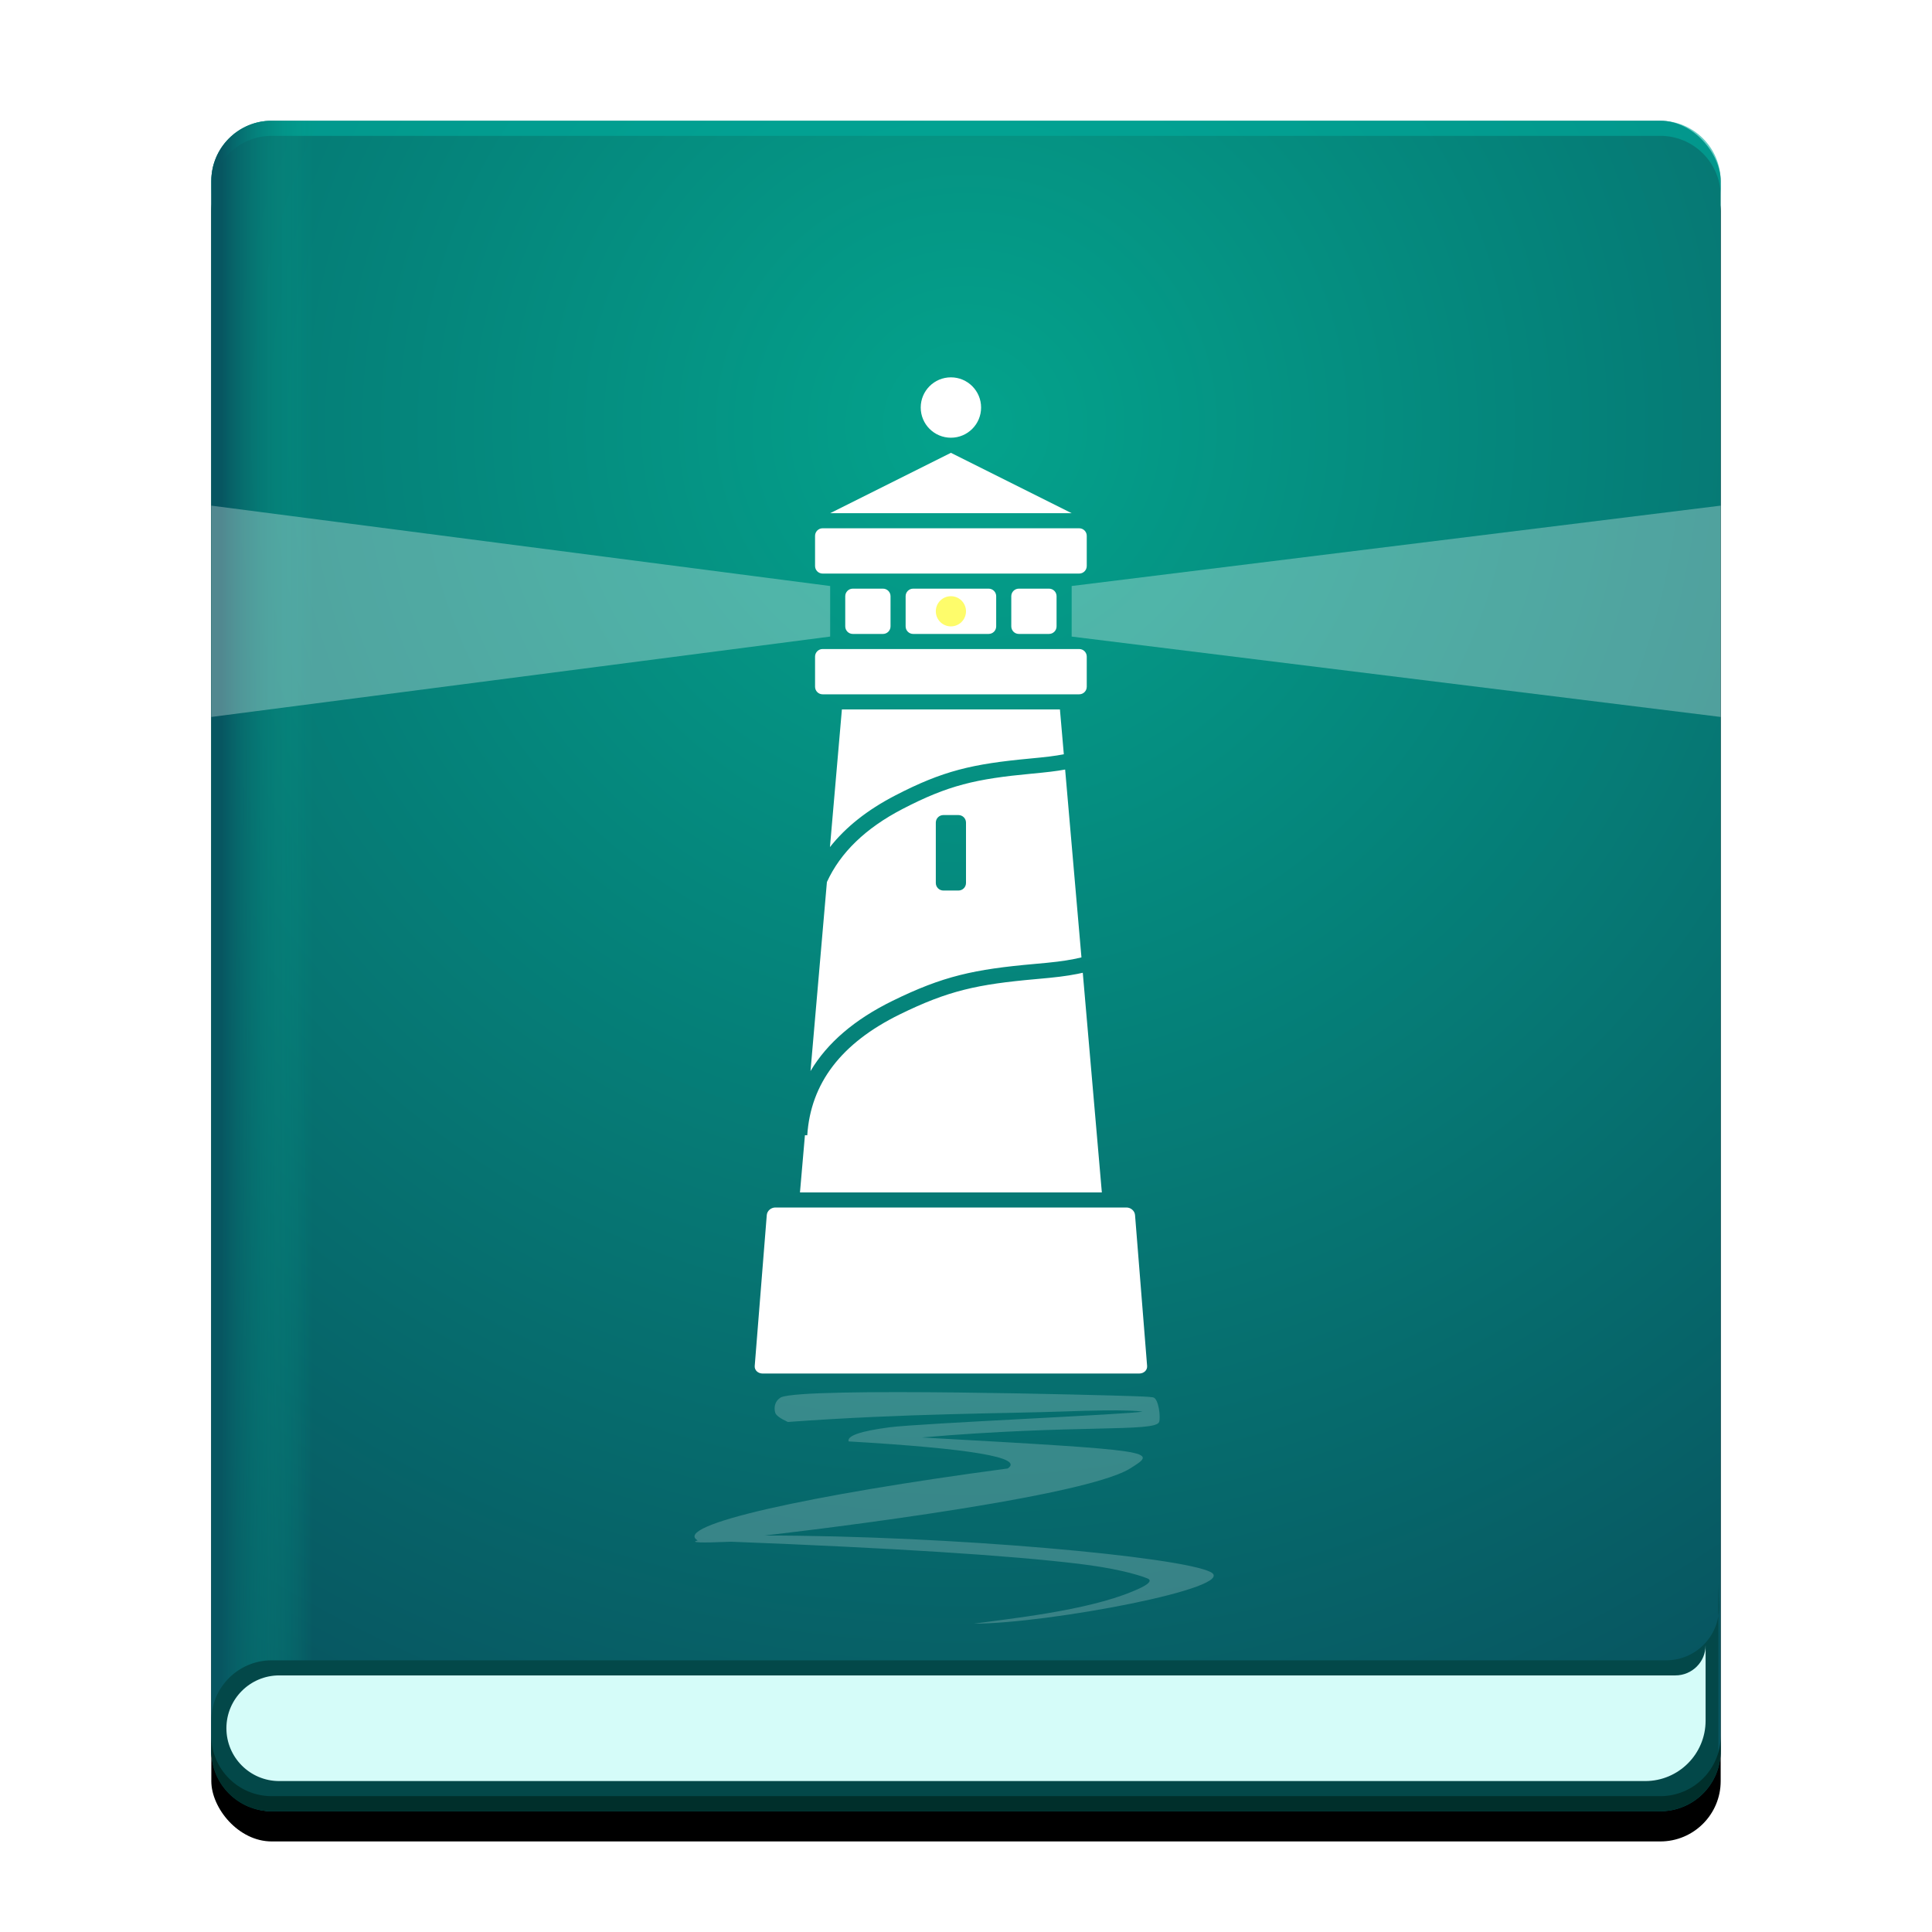 <?xml version="1.0" encoding="UTF-8"?>
<svg width="128px" height="128px" viewBox="0 0 128 128" version="1.1" xmlns="http://www.w3.org/2000/svg" xmlns:xlink="http://www.w3.org/1999/xlink">
    <!-- Generator: Sketch 48.2 (47327) - http://www.bohemiancoding.com/sketch -->
    <title>deepin-manual</title>
    <desc>Created with Sketch.</desc>
    <defs>
        <rect id="path-1" x="0" y="0" width="100" height="112" rx="4"></rect>
        <filter x="-10.0%" y="-7.1%" width="120.0%" height="117.9%" filterUnits="objectBoundingBox" id="filter-2">
            <feOffset dx="0" dy="2" in="SourceAlpha" result="shadowOffsetOuter1"></feOffset>
            <feGaussianBlur stdDeviation="3" in="shadowOffsetOuter1" result="shadowBlurOuter1"></feGaussianBlur>
            <feComposite in="shadowBlurOuter1" in2="SourceAlpha" operator="out" result="shadowBlurOuter1"></feComposite>
            <feColorMatrix values="0 0 0 0 0   0 0 0 0 0   0 0 0 0 0  0 0 0 0.2 0" type="matrix" in="shadowBlurOuter1"></feColorMatrix>
        </filter>
        <radialGradient cx="50%" cy="17.574%" fx="50%" fy="17.574%" r="96.089%" gradientTransform="translate(0.5,0.176),scale(1,0.893),rotate(90),translate(-0.5,-0.176)" id="radialGradient-3">
            <stop stop-color="#04A38C" offset="0%"></stop>
            <stop stop-color="#075661" offset="100%"></stop>
        </radialGradient>
        <linearGradient x1="6.146%" y1="65.618%" x2="0%" y2="65.618%" id="linearGradient-4">
            <stop stop-color="#04A38C" stop-opacity="0" offset="0%"></stop>
            <stop stop-color="#075661" offset="100%"></stop>
        </linearGradient>
    </defs>
    <g id="Page-1" stroke="none" stroke-width="1" fill="none" fill-rule="evenodd">
        <g id="deepin-manual">
            <g id="Group-2" transform="translate(14, 8)">
                <g id="Rectangle-9">
                    <use fill="black" fill-opacity="1" filter="url(#filter-2)" xlink:href="#path-1"></use>
                    <use fill-opacity="0.1" fill="#000000" fill-rule="evenodd" xlink:href="#path-1"></use>
                </g>
                <rect id="Rectangle-9" fill="url(#radialGradient-3)" x="0" y="0" width="100" height="112" rx="4"></rect>
                <path d="M100,5 C100,2.791 98.209,1 96,1 L4,1 C1.791,1 1.39403132e-14,2.791 1.42108547e-14,5 L1.42108547e-14,4 C1.39403132e-14,1.791 1.791,4.05812251e-16 4,0 L96,0 C98.209,-4.05812251e-16 100,1.791 100,4 L100,5 Z" id="Combined-Shape" fill-opacity="0.6" fill="#00AB9D"></path>
                <rect id="Rectangle-9" fill="url(#linearGradient-4)" x="0" y="0" width="100" height="112" rx="4"></rect>
                <path d="M4,102 L84.908,102 L96.391,102 C98.324,102 99.891,100.433 99.891,98.5 C99.891,98.464 99.89,98.428 99.889,98.392 L99.846,97 L99.846,108 C99.846,110.209 98.055,112 95.846,112 L4,112 C1.791,112 -2.11536464e-15,110.209 -5.32907052e-15,108 L1.95399252e-14,106 C2.31936029e-14,103.791 1.791,102 4,102 Z" id="Rectangle-9" fill="#034849"></path>
                <path d="M4.5,103 L87,103 L97,103 C98.105,103 99,102.105 99,101 L99,106 C99,108.209 97.209,110 95,110 L4.5,110 C2.567,110 1,108.433 1,106.5 L1,106.5 C1,104.567 2.567,103 4.5,103 Z" id="Rectangle-9" fill="#D5FCF9"></path>
                <g id="Group" transform="translate(31.657, 16.5)" fill="#FFFFFF">
                    <path d="M30.355,69.089 C30.357,69.091 30.36,69.093 30.363,69.094 C30.362,69.094 30.361,69.093 30.36,69.093 L30.355,69.089 Z M29.194,68.958 C28.255,68.922 26.813,68.94 24.871,69.012 C20.979,69.155 14.434,69.134 6.539,69.709 C6.032,69.476 5.754,69.271 5.704,69.094 C5.63,68.83 5.609,68.371 6.081,68.078 C7.612,67.374 28.239,67.955 29.194,67.991 C29.681,68.009 30.497,68.03 30.737,68.078 C31.11,68.153 31.249,69.408 31.138,69.709 C30.883,70.401 25.645,69.856 15.419,70.736 C31.138,71.613 31.075,71.631 29.214,72.791 C25.862,74.879 4.992,77.232 4.992,77.232 C17.341,77.232 32.558,78.636 34.548,79.652 C36.539,80.669 23.746,83.071 18.866,83.071 C21.104,82.758 26.272,82.232 29.366,80.942 C29.678,80.812 30.947,80.306 30.355,80.071 C29.592,79.768 28.074,79.377 25.781,79.102 C21.163,78.546 13.494,78.06 2.777,77.643 C0.761,77.73 0.025,77.701 0.569,77.557 C-1.163,76.567 7.834,74.561 21.104,72.791 C22.203,72.07 18.69,71.472 10.566,70.997 C10.451,70.626 11.353,70.314 13.272,70.063 C15.311,69.795 29.468,69.193 30.032,69.02 C29.827,68.992 29.547,68.971 29.194,68.958 Z" id="Path-3" fill-rule="nonzero" opacity="0.2"></path>
                    <path d="M8.041,46.461 L9.128,33.936 C10.027,31.975 11.693,30.366 14.142,29.095 C17.172,27.523 18.99,27.105 22.673,26.76 C23.712,26.663 24.314,26.593 24.911,26.484 L25.992,38.931 C25.831,38.97 25.667,39.005 25.499,39.038 C24.787,39.178 24.163,39.252 22.9,39.363 C18.875,39.719 16.826,40.164 13.47,41.811 C10.962,43.041 9.148,44.594 8.041,46.461 Z M7.672,50.708 L7.826,50.717 C8.052,47.267 10.074,44.61 13.954,42.707 C17.166,41.131 19.095,40.712 22.998,40.367 C24.298,40.252 24.951,40.175 25.713,40.026 C25.837,40.001 25.959,39.975 26.08,39.948 L27.343,54.5 L7.343,54.5 L7.672,50.708 Z M9.329,31.623 L10.121,22.5 L24.566,22.5 L24.824,25.473 C24.228,25.587 23.644,25.657 22.57,25.757 C18.758,26.114 16.815,26.56 13.637,28.21 C11.809,29.158 10.372,30.298 9.329,31.623 Z M5.713,55.5 L28.974,55.5 C29.266,55.5 29.52,55.724 29.542,56 L30.342,66 C30.364,66.276 30.128,66.5 29.815,66.5 L4.872,66.5 C4.559,66.5 4.323,66.276 4.345,66 L5.144,56 C5.166,55.724 5.421,55.5 5.713,55.5 Z M8.843,10.5 L25.843,10.5 C26.119,10.5 26.343,10.724 26.343,11 L26.343,13 C26.343,13.276 26.119,13.5 25.843,13.5 L8.843,13.5 C8.567,13.5 8.343,13.276 8.343,13 L8.343,11 C8.343,10.724 8.567,10.5 8.843,10.5 Z M9.343,9.5 L17.343,5.5 L25.343,9.5 L9.343,9.5 Z M17.343,4.5 C16.239,4.5 15.343,3.605 15.343,2.5 C15.343,1.395 16.239,0.5 17.343,0.5 C18.448,0.5 19.343,1.395 19.343,2.5 C19.343,3.605 18.448,4.5 17.343,4.5 Z M13.343,15 L13.343,17 C13.343,17.276 13.119,17.5 12.843,17.5 L10.843,17.5 C10.567,17.5 10.343,17.276 10.343,17 L10.343,15 C10.343,14.724 10.567,14.5 10.843,14.5 L12.843,14.5 C13.119,14.5 13.343,14.724 13.343,15 Z M24.343,15 L24.343,17 C24.343,17.276 24.119,17.5 23.843,17.5 L21.843,17.5 C21.567,17.5 21.343,17.276 21.343,17 L21.343,15 C21.343,14.724 21.567,14.5 21.843,14.5 L23.843,14.5 C24.119,14.5 24.343,14.724 24.343,15 Z M20.343,15 L20.343,17 C20.343,17.276 20.119,17.5 19.843,17.5 L14.843,17.5 C14.567,17.5 14.343,17.276 14.343,17 L14.343,15 C14.343,14.724 14.567,14.5 14.843,14.5 L19.843,14.5 C20.119,14.5 20.343,14.724 20.343,15 Z M8.843,18.5 L25.843,18.5 C26.119,18.5 26.343,18.724 26.343,19 L26.343,21 C26.343,21.276 26.119,21.5 25.843,21.5 L8.843,21.5 C8.567,21.5 8.343,21.276 8.343,21 L8.343,19 C8.343,18.724 8.567,18.5 8.843,18.5 Z M16.843,29.5 C16.567,29.5 16.343,29.724 16.343,30 L16.343,34 C16.343,34.276 16.567,34.5 16.843,34.5 L17.843,34.5 C18.119,34.5 18.343,34.276 18.343,34 L18.343,30 C18.343,29.724 18.119,29.5 17.843,29.5 L16.843,29.5 Z" id="Combined-Shape"></path>
                </g>
                <path d="M0,39.5 L0,25.5 L41,30.825 L41,34.175 L0,39.5 Z M57,30.825 L100,25.5 L100,39.5 L57,34.175 L57,30.825 Z" id="Combined-Shape" fill="#FFFFFF" opacity="0.3"></path>
                <circle id="Oval" fill="#FEFC6B" cx="49" cy="32.5" r="1"></circle>
                <path d="M100,107 L100,108 C100,110.209 98.209,112 96,112 L4,112 C1.791,112 2.705415e-16,110.209 0,108 L0,107 C2.705415e-16,109.209 1.791,111 4,111 L96,111 C98.209,111 100,109.209 100,107 Z" id="Combined-Shape" fill="#002F2B"></path>
            </g>
        </g>
    </g>
</svg>